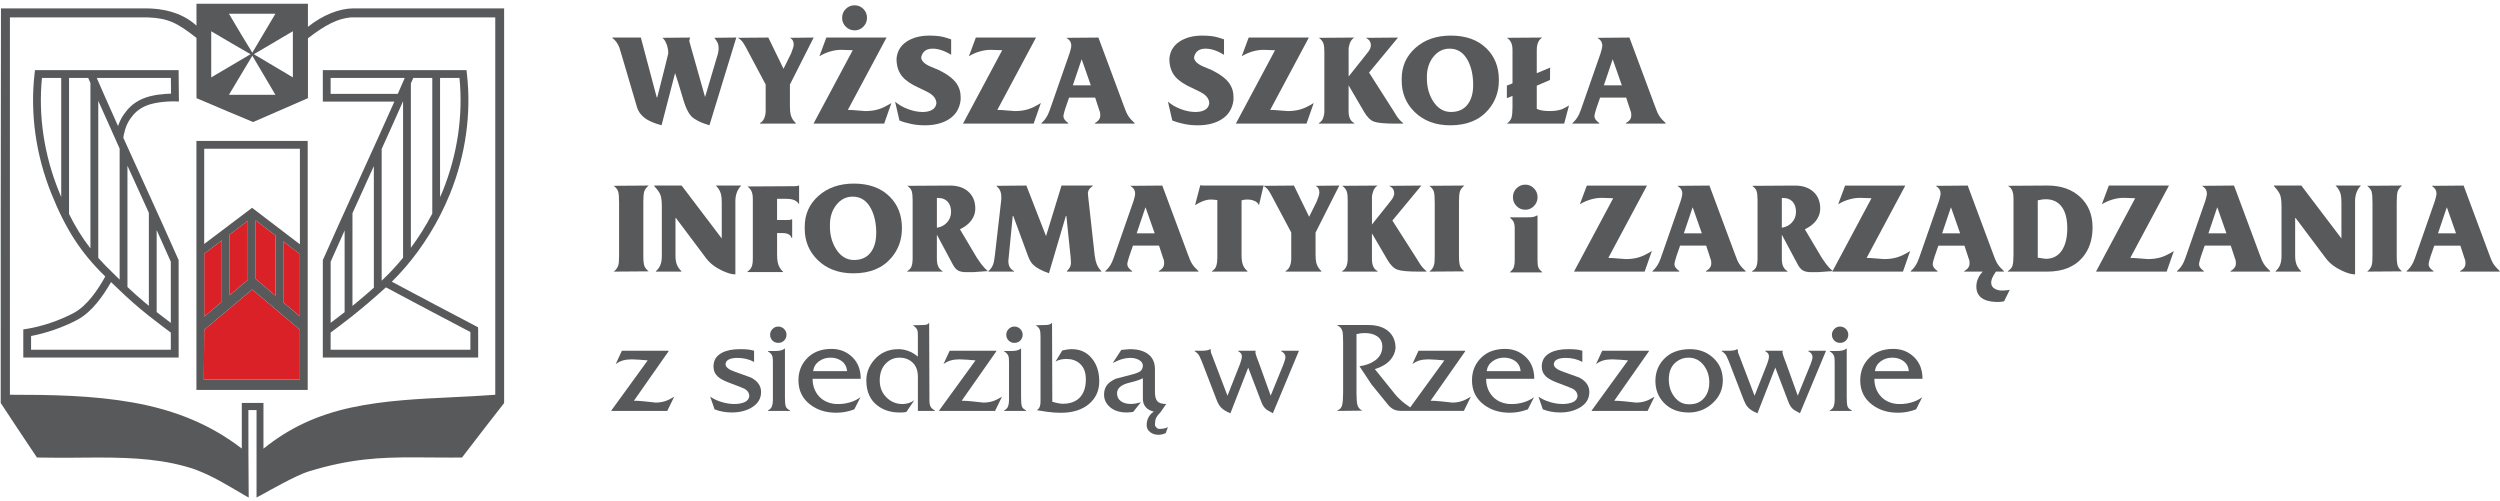 <svg width="389" height="78" xmlns="http://www.w3.org/2000/svg" xmlns:xlink="http://www.w3.org/1999/xlink" xml:space="preserve" overflow="hidden"><defs><clipPath id="clip0"><rect x="0" y="0" width="389" height="78"/></clipPath></defs><g clip-path="url(#clip0)"><path d="M38.415 33.766 35.59 35.908 35.59 45.347 38.415 42.96Z" fill="#DA2128" transform="matrix(1.004 0 0 1 0 0.582)"/><path d="M42.689 36.055 39.627 33.706 39.627 42.823C40.275 43.377 41.442 44.371 42.689 45.43L42.689 36.055Z" fill="#DA2128" transform="matrix(1.004 0 0 1 0 0.582)"/><path d="M43.898 36.98 43.898 46.457C44.874 47.287 45.806 48.078 46.478 48.65L46.478 38.961 43.898 36.98Z" fill="#DA2128" transform="matrix(1.004 0 0 1 0 0.582)"/><path d="M34.381 36.824 31.648 38.896 31.648 48.679 34.381 46.371Z" fill="#DA2128" transform="matrix(1.004 0 0 1 0 0.582)"/><path d="M39.087 44.462 38.915 44.608 31.648 50.728 31.591 58.484 46.478 58.484 46.478 50.728 39.103 44.476Z" fill="#DA2128" transform="matrix(1.004 0 0 1 0 0.582)"/><path d="M54.794 0.723C52.571 0.723 50.005 1.766 47.723 3.593L47.723 0.118 47.723 0 47.602 0 30.567 0 30.449 0 30.449 0.118 30.449 3.405C28.046 1.196 24.883 0.723 22.625 0.723L0.274 0.723 0.151 0.723 0.151 0.844 0.151 0.9C0.11 21.292 0.11 42.019 0.11 62.07L0.11 62.11 0.137 62.161C1.664 64.502 3.252 66.891 4.784 69.197L5.228 69.861 5.674 70.528 5.695 70.557 5.725 70.603 5.779 70.606 5.808 70.609C6.757 70.633 7.805 70.643 9.023 70.643 9.711 70.643 10.412 70.643 11.103 70.638L12.183 70.63 12.756 70.625C13.597 70.617 14.454 70.609 15.298 70.609 20.999 70.609 25.719 70.923 30.229 72.458 33.177 73.592 34.994 74.788 37.625 76.309L37.663 76.336 38.361 76.736 38.542 76.838 38.542 76.632 38.542 76.535C38.496 72.097 38.496 67.593 38.496 63.228L39.759 63.228 39.759 76.629 39.759 76.825 39.934 76.736 40.017 76.696C40.361 76.511 40.686 76.333 40.993 76.164 41.229 76.038 45.997 73.307 47.849 72.767 54.402 70.754 59.046 70.584 64.016 70.584 64.878 70.584 65.752 70.592 66.687 70.6L67.577 70.606C68.337 70.611 69.125 70.617 69.939 70.617 70.45 70.617 70.974 70.614 71.517 70.609L71.544 70.609 71.606 70.609 71.643 70.555 71.958 70.144C74.067 67.383 76.056 64.779 78.094 62.18L78.102 62.169 78.107 62.156 78.121 62.129 78.129 62.086 78.129 0.841 78.129 0.723 78.005 0.723 54.794 0.723ZM39.343 7.853C39.343 7.853 43.793 5.236 45.387 4.279L45.387 11.46C43.484 10.34 41.455 9.127 39.343 7.853ZM42.683 14.164 35.483 14.164C36.754 12.014 37.937 10.022 39.106 8.087 40.141 9.864 42.683 14.164 42.683 14.164ZM42.686 1.551C41.632 3.341 39.103 7.617 39.103 7.617 37.974 5.773 36.816 3.843 35.478 1.551L42.686 1.551ZM32.736 4.279C34.889 5.566 36.881 6.735 38.827 7.853 37.921 8.388 33.865 10.794 32.736 11.46L32.736 4.279ZM76.752 60.844C74.586 61.013 72.38 61.113 70.24 61.22L70.151 61.226C64.956 61.473 59.584 61.723 54.509 62.817 48.978 64.01 44.696 66.109 40.831 69.232L40.831 62.239 40.831 62.118 40.711 62.118 37.596 62.118 37.474 62.118 37.474 62.239 37.474 69.216C32.825 65.626 27.46 63.274 20.542 62.04 14.347 60.941 8.017 60.839 1.537 60.839L1.537 2.129 22.939 2.129C26.047 2.231 27.546 3.016 30.452 5.319L30.452 14.61 30.452 14.686 30.521 14.72C33.927 16.18 36.679 17.344 39.178 18.387L39.23 18.405 39.278 18.387C42.041 17.185 44.844 15.954 47.656 14.72L47.728 14.686 47.728 14.61 47.728 5.373C50.502 3.228 52.356 2.317 54.343 2.126L76.755 2.129 76.755 60.844Z" fill="#58595B" transform="matrix(1.004 0 0 1 0 0.582)"/><path d="M30.441 60.089 47.688 60.089 47.688 21.351 30.441 21.351 30.441 60.089ZM46.478 48.653C45.806 48.078 44.874 47.287 43.898 46.459L43.898 36.983 46.478 38.964 46.478 48.653ZM31.648 22.563 46.478 22.563 46.478 37.431 39.066 31.752 31.648 37.38 31.648 22.563ZM42.689 36.055 42.689 45.427C41.444 44.368 40.275 43.374 39.627 42.82L39.627 33.704 42.689 36.055ZM38.415 33.766 38.415 42.963 35.59 45.349 35.59 35.908 38.415 33.766ZM31.648 38.896 34.381 36.824 34.381 46.371 31.648 48.679 31.648 38.896ZM31.648 50.728 38.915 44.608 39.087 44.462 39.103 44.476 46.478 50.728 46.478 58.484 31.591 58.484 31.648 50.728Z" fill="#58595B" transform="matrix(1.004 0 0 1 0 0.582)"/><path d="M50.032 15.231 61.118 15.231C59.683 18.489 57.592 23.095 55.721 27.224L55.393 27.949C53.426 32.298 51.386 36.8 50.085 39.773L50.032 39.885 50.029 55.052 74.108 55.052 74.108 50.717 74.073 50.333 73.75 50.163C69.692 48.032 65.316 45.707 60.726 43.253 63.696 40.305 66.225 36.808 68.181 32.983L68.198 32.983 68.198 32.949C68.767 31.828 69.294 30.688 69.764 29.522 72.165 23.528 73.062 17.094 72.364 10.92L72.299 10.329 50.032 10.329 50.032 15.231ZM68.2 11.546 71.21 11.546C71.788 17.368 70.901 23.418 68.641 29.073 68.504 29.414 68.348 29.75 68.2 30.091L68.2 11.546ZM54.622 32.588C55.237 31.228 55.869 29.831 56.498 28.441L56.823 27.718C57.189 26.917 57.562 26.095 57.939 25.264L57.939 44.186C57.232 44.812 56.299 45.629 55.24 46.511 55.036 46.68 54.829 46.852 54.625 47.016L54.625 32.588ZM51.246 40.138C51.843 38.778 52.59 37.104 53.41 35.279L53.41 47.989C52.566 48.655 51.797 49.244 51.244 49.653L51.246 40.138ZM72.901 51.082 72.901 53.837 51.241 53.837 51.244 51.16C51.695 50.83 53.047 49.825 54.568 48.62L54.622 48.62 54.622 48.575C55.079 48.206 55.547 47.833 56.012 47.443 57.772 45.978 59.199 44.691 59.807 44.129 64.416 46.599 68.818 48.935 72.901 51.082ZM62.467 39.525C61.476 40.735 60.422 41.888 59.301 42.952 59.299 42.955 59.242 43.006 59.151 43.089L59.151 22.593C60.395 19.835 61.581 17.193 62.467 15.169L62.467 39.525ZM63.677 12.39 64.048 11.546 66.993 11.546 66.993 32.656C66.023 34.518 64.916 36.3 63.677 37.974L63.677 12.39ZM51.241 11.546 62.728 11.546 61.648 14.024 51.241 14.024 51.241 11.546Z" fill="#58595B" transform="matrix(1.004 0 0 1 0 0.582)"/><path d="M22.598 15.892C24.332 15.129 27.076 15.194 27.1 15.196L27.729 15.212 27.681 10.329 5.421 10.329 5.354 10.92C4.655 17.094 5.553 23.525 7.953 29.522 10.181 35.085 12.527 38.732 16.215 42.337L16.215 42.342C16.218 42.345 16.258 42.385 16.317 42.439 15.21 44.428 13.551 46.986 11.39 48.137 9.178 49.311 6.464 50.225 4.123 50.593L3.61 50.671 3.61 55.052 27.689 55.052 27.683 39.885 27.632 39.773C26.331 36.8 24.297 32.298 22.324 27.949L21.996 27.224C21.055 25.143 20.056 22.948 19.115 20.859 19.171 20.402 19.408 18.986 20.187 17.905 20.741 17.137 21.305 16.459 22.598 15.892ZM9.488 30.078C9.35 29.747 9.211 29.412 9.076 29.07 6.813 23.418 5.929 17.368 6.504 11.546L9.488 11.546 9.488 30.078ZM14.014 12.336 14.014 38.069C12.769 36.456 11.694 34.722 10.702 32.723L10.702 11.546 13.67 11.546 14.014 12.336 14.014 12.336ZM15.229 39.541 15.229 15.107C16.113 17.126 17.295 19.768 18.542 22.536L18.542 42.928C18.268 42.662 17.486 41.882 17.486 41.882 16.669 41.106 15.925 40.332 15.229 39.541ZM24.281 35.22C25.114 37.069 25.869 38.759 26.471 40.138L26.471 49.663C25.912 49.236 25.133 48.647 24.281 47.975L24.281 35.22ZM19.755 25.211C20.136 26.055 20.521 26.901 20.894 27.721L21.222 28.444C21.837 29.815 22.464 31.191 23.069 32.532L23.069 47.005C22.886 46.855 22.7 46.701 22.515 46.548 21.639 45.82 20.647 44.919 19.752 44.078L19.752 25.211ZM21.741 47.475C22.184 47.846 22.633 48.206 23.069 48.559L23.069 48.618 23.144 48.618C24.641 49.806 25.985 50.803 26.474 51.168L26.474 53.834 4.816 53.834 4.816 51.695C7.163 51.265 9.789 50.343 11.952 49.198 14.282 47.962 16.021 45.392 17.207 43.312 18.33 44.409 20.203 46.196 21.741 47.475ZM18.295 19.037C17.516 17.301 16.801 15.699 16.231 14.384L14.995 11.546 26.482 11.546 26.506 13.989C25.517 14.011 23.568 14.145 22.112 14.78 20.542 15.47 19.816 16.352 19.206 17.199 18.782 17.787 18.491 18.44 18.295 19.037Z" fill="#58595B" transform="matrix(1.004 0 0 1 0 0.582)"/><path d="M95.986 6.803C96.026 6.913 96.168 7.386 96.413 8.224L98.708 16.048C98.939 16.863 99.474 17.526 100.316 18.04 100.856 18.365 101.595 18.655 102.53 18.913L104.624 10.786C104.909 11.611 105.328 12.973 105.884 14.879 106.344 16.446 106.892 17.432 107.529 17.838 107.855 18.056 108.188 18.241 108.526 18.397 108.865 18.553 109.338 18.725 109.948 18.913L114.114 5.257 110.701 5.3C110.929 5.574 111.099 5.827 111.209 6.066 111.319 6.305 111.373 6.579 111.373 6.897 111.373 7.074 111.365 7.206 111.351 7.294 111.338 7.383 111.308 7.544 111.265 7.776L109.271 14.522C107.637 8.767 106.82 5.862 106.82 5.808L106.941 5.26 102.654 5.3C102.898 5.478 103.111 5.797 103.294 6.257 103.476 6.717 103.568 7.208 103.568 7.724 103.554 7.805 103.398 8.453 103.1 9.66 102.936 10.34 102.667 11.409 102.288 12.877 102.138 13.447 101.998 14.011 101.861 14.567L101.78 14.567 99.748 6.891 99.321 5.263 94.911 5.263 94.911 5.343C95.37 5.666 95.728 6.155 95.986 6.803Z" fill="#58595B" transform="matrix(1.004 0 0 1 0 0.582)"/><path d="M115.59 6.768 118.664 12.568 118.664 16.656C118.664 17.048 118.597 17.422 118.46 17.776 118.326 18.128 118.1 18.392 117.788 18.569L117.788 18.65 123.336 18.65 123.336 18.569C122.943 18.217 122.677 17.785 122.543 17.271 122.462 16.959 122.422 16.532 122.422 15.989L122.422 12.576 126.101 5.26 122.422 5.303C122.64 5.424 122.79 5.572 122.879 5.741 122.967 5.91 123.01 6.115 123.01 6.346 123.01 6.499 122.973 6.69 122.898 6.921 122.822 7.152 122.723 7.426 122.602 7.741L121.43 10.119 119.073 5.26 114.356 5.3C114.628 5.467 114.837 5.636 114.993 5.819 115.149 6.002 115.348 6.319 115.59 6.768Z" fill="#58595B" transform="matrix(1.004 0 0 1 0 0.582)"/><path d="M130.367 7.171 132.157 7.23 126.08 18.65 137.032 18.65 138.15 15.441C137.376 15.93 136.696 16.261 136.108 16.435 135.519 16.61 134.852 16.701 134.105 16.701 133.957 16.701 133.57 16.669 132.947 16.61 132.323 16.551 131.81 16.519 131.401 16.519L137.395 5.263 128.066 5.263 126.991 8.168C127.518 7.851 128.071 7.603 128.647 7.434 129.227 7.257 129.8 7.171 130.367 7.171Z" fill="#58595B" transform="matrix(1.004 0 0 1 0 0.582)"/><path d="M132.46 4.142C132.99 4.142 133.439 3.951 133.812 3.564 134.186 3.174 134.371 2.72 134.371 2.19 134.371 1.65 134.181 1.188 133.802 0.806 133.423 0.43 132.976 0.242 132.46 0.242 131.917 0.242 131.458 0.43 131.079 0.809 130.7 1.191 130.512 1.65 130.512 2.193 130.512 2.736 130.7 3.196 131.079 3.575 131.458 3.954 131.92 4.142 132.46 4.142Z" fill="#58595B" transform="matrix(1.004 0 0 1 0 0.582)"/><path d="M144.464 16.508C144.077 16.731 143.587 16.844 142.996 16.844 142.279 16.844 141.529 16.696 140.738 16.403 139.948 16.11 139.276 15.72 138.723 15.236L139.395 18.169C139.921 18.384 140.529 18.561 141.214 18.704 141.897 18.846 142.598 18.916 143.316 18.916 144.751 18.916 145.95 18.631 146.912 18.064 148.079 17.373 148.734 16.333 148.882 14.941L148.882 14.495C148.882 13.697 148.665 12.992 148.234 12.385 147.721 11.656 146.81 10.966 145.501 10.315 145.055 10.141 144.614 9.955 144.184 9.767 143.238 9.348 142.768 8.867 142.768 8.326 142.967 7.434 143.561 6.988 144.547 6.988 144.966 6.988 145.418 7.066 145.896 7.222 146.377 7.378 146.88 7.617 147.409 7.945L147.409 5.545C146.705 5.287 146.111 5.125 145.622 5.058 145.136 4.988 144.614 4.956 144.06 4.956 142.612 4.956 141.421 5.273 140.486 5.908 139.551 6.542 139.037 7.429 138.943 8.566 138.943 9.686 139.239 10.608 139.835 11.323 140.362 11.958 141.228 12.546 142.429 13.086 143.386 13.533 143.988 13.844 144.23 14.022 144.824 14.438 145.122 14.935 145.122 15.503 145.066 15.951 144.848 16.287 144.464 16.508Z" fill="#58595B" transform="matrix(1.004 0 0 1 0 0.582)"/><path d="M160.197 18.65 161.315 15.441C160.541 15.93 159.861 16.261 159.273 16.435 158.684 16.61 158.018 16.701 157.271 16.701 157.123 16.701 156.736 16.669 156.112 16.61 155.489 16.551 154.975 16.519 154.567 16.519L160.56 5.263 151.237 5.263 150.162 8.168C150.688 7.851 151.242 7.603 151.817 7.434 152.392 7.262 152.965 7.173 153.535 7.173L155.322 7.23 149.245 18.65 160.197 18.65Z" fill="#58595B" transform="matrix(1.004 0 0 1 0 0.582)"/><path d="M165.562 18.569C165.304 18.381 165.113 18.198 164.995 18.032 164.874 17.862 164.812 17.669 164.812 17.451 164.826 17.301 164.863 17.121 164.925 16.903 164.987 16.688 165.043 16.492 165.097 16.314L165.686 14.605 169.728 14.605 170.357 16.537C170.438 16.739 170.486 16.89 170.499 16.983 170.513 17.078 170.518 17.223 170.518 17.411 170.518 17.87 170.241 18.255 169.685 18.569L169.685 18.65 175.842 18.65 175.842 18.569C175.41 18.177 175.079 17.803 174.856 17.451 174.633 17.096 174.407 16.583 174.176 15.903L170.233 5.26 165.274 5.303C165.559 5.494 165.756 5.682 165.863 5.865 165.973 6.05 166.027 6.257 166.027 6.488 166.027 6.679 165.987 6.915 165.906 7.198 165.825 7.477 165.777 7.644 165.764 7.7L163.019 15.605C162.761 16.376 162.565 16.903 162.431 17.191 162.159 17.758 161.815 18.22 161.396 18.572L161.396 18.653 165.562 18.653 165.562 18.569ZM167.637 8.633 169.056 12.699 166.266 12.697 167.637 8.633Z" fill="#58595B" transform="matrix(1.004 0 0 1 0 0.582)"/><path d="M186.749 16.508C186.362 16.731 185.873 16.844 185.282 16.844 184.564 16.844 183.814 16.696 183.024 16.403 182.234 16.11 181.562 15.72 181.008 15.236L181.68 18.169C182.207 18.384 182.814 18.561 183.5 18.704 184.182 18.846 184.884 18.916 185.602 18.916 187.037 18.916 188.235 18.631 189.198 18.064 190.364 17.373 191.02 16.333 191.168 14.941L191.168 14.495C191.168 13.697 190.95 12.992 190.52 12.385 190.007 11.656 189.096 10.966 187.787 10.315 187.34 10.141 186.9 9.955 186.47 9.767 185.524 9.348 185.053 8.867 185.053 8.326 185.252 7.434 185.846 6.988 186.835 6.988 187.254 6.988 187.706 7.066 188.184 7.222 188.665 7.378 189.168 7.617 189.698 7.945L189.698 5.545C188.993 5.287 188.399 5.125 187.91 5.058 187.421 4.991 186.902 4.956 186.346 4.956 184.897 4.956 183.707 5.273 182.771 5.908 181.836 6.542 181.323 7.429 181.229 8.566 181.229 9.686 181.524 10.608 182.121 11.323 182.648 11.958 183.513 12.546 184.715 13.086 185.671 13.533 186.273 13.844 186.515 14.022 187.109 14.438 187.408 14.935 187.408 15.503 187.354 15.951 187.133 16.287 186.749 16.508Z" fill="#58595B" transform="matrix(1.004 0 0 1 0 0.582)"/><path d="M202.486 18.65 203.604 15.441C202.83 15.93 202.15 16.261 201.561 16.435 200.972 16.61 200.306 16.701 199.559 16.701 199.411 16.701 199.024 16.669 198.4 16.61 197.777 16.551 197.263 16.519 196.855 16.519L202.848 5.263 193.519 5.263 192.444 8.168C192.971 7.851 193.525 7.603 194.1 7.434 194.675 7.262 195.248 7.173 195.817 7.173L197.607 7.233 191.531 18.653 202.486 18.653Z" fill="#58595B" transform="matrix(1.004 0 0 1 0 0.582)"/><path d="M209.882 18.569C209.57 18.405 209.347 18.172 209.21 17.857 209.073 17.543 209.006 17.172 209.006 16.739L209.006 12.699 211.385 16.785C211.858 17.613 212.374 18.128 212.927 18.338 213.484 18.548 214.575 18.653 216.198 18.653L217.459 18.653 217.459 18.572C217.107 18.3 216.781 17.951 216.483 17.513 216.308 17.231 216.131 16.946 215.956 16.661L212.175 10.708 216.666 5.263 211.667 5.306C211.965 5.456 212.172 5.625 212.288 5.816 212.401 6.004 212.46 6.217 212.46 6.448 212.46 6.735 212.347 7.05 212.116 7.391 211.941 7.625 211.764 7.851 211.589 8.068L209.011 11.321 209.009 7.139C209.009 6.813 209.076 6.469 209.213 6.109 209.347 5.746 209.57 5.467 209.885 5.263L204.397 5.303C204.762 5.55 205.007 5.867 205.128 6.26 205.208 6.531 205.249 6.967 205.249 7.56L205.249 8.05 205.249 16.739C205.249 17.094 205.189 17.438 205.066 17.779 204.945 18.118 204.722 18.384 204.394 18.572L204.394 18.653 209.882 18.653 209.882 18.569Z" fill="#58595B" transform="matrix(1.004 0 0 1 0 0.582)"/><path d="M224.775 18.916C227.328 18.916 229.287 18.11 230.653 16.503 231.747 15.215 232.295 13.694 232.295 11.936L232.295 11.853C232.295 9.837 231.65 8.203 230.365 6.942 229.01 5.617 227.175 4.956 224.858 4.956 222.622 4.956 220.794 5.59 219.37 6.864 217.948 8.136 217.236 9.729 217.236 11.651 217.236 11.678 217.236 11.724 217.236 11.794 217.236 11.864 217.236 11.923 217.236 11.976 217.236 13.912 217.905 15.532 219.243 16.846 220.649 18.225 222.493 18.916 224.775 18.916ZM221.138 11.388C221.138 10.143 221.474 9.098 222.146 8.254 222.818 7.41 223.657 6.988 224.673 6.988 225.947 6.988 226.909 7.652 227.559 8.974 228.062 9.99 228.312 11.213 228.312 12.646 228.312 13.903 228.032 14.903 227.473 15.645 226.874 16.443 226.008 16.841 224.879 16.841 223.735 16.841 222.807 16.279 222.1 15.159 221.461 14.143 221.141 12.973 221.141 11.649L221.141 11.388Z" fill="#58595B" transform="matrix(1.004 0 0 1 0 0.582)"/><path d="M234.265 17.674C234.171 18.043 233.926 18.368 233.534 18.65L242.414 18.65 243.167 15.825C242.653 16.137 242.285 16.33 242.07 16.414 241.557 16.605 240.92 16.699 240.162 16.699 239.823 16.699 239.471 16.674 239.103 16.629 238.737 16.58 238.425 16.489 238.167 16.355L238.167 12.748 240.218 11.861 240.24 9.934 238.167 10.807 238.167 7.278C238.167 6.886 238.202 6.563 238.27 6.321 238.391 5.859 238.635 5.504 239.001 5.26L233.534 5.3C233.792 5.451 234.002 5.679 234.163 5.986 234.327 6.289 234.407 6.687 234.407 7.176L234.407 12.39 233.534 12.737 233.534 14.688 234.407 14.344 234.407 16.11C234.407 16.787 234.359 17.309 234.265 17.674Z" fill="#58595B" transform="matrix(1.004 0 0 1 0 0.582)"/><path d="M247.859 18.569C247.601 18.381 247.41 18.198 247.292 18.032 247.171 17.862 247.109 17.669 247.109 17.451 247.123 17.301 247.16 17.121 247.222 16.903 247.284 16.688 247.341 16.492 247.394 16.314L247.983 14.605 252.025 14.605 252.654 16.537C252.735 16.739 252.783 16.89 252.797 16.983 252.81 17.078 252.815 17.223 252.815 17.411 252.815 17.87 252.539 18.255 251.982 18.569L251.982 18.65 258.14 18.65 258.14 18.569C257.707 18.177 257.376 17.803 257.153 17.451 256.93 17.096 256.704 16.583 256.473 15.903L252.53 5.26 247.572 5.303C247.857 5.494 248.053 5.682 248.16 5.865 248.27 6.05 248.324 6.257 248.324 6.488 248.324 6.679 248.284 6.915 248.203 7.198 248.123 7.477 248.074 7.644 248.061 7.7L245.317 15.605C245.059 16.376 244.863 16.903 244.728 17.191 244.457 17.758 244.113 18.22 243.693 18.572L243.693 18.653 247.859 18.653 247.859 18.569ZM249.934 8.633 251.356 12.699 248.566 12.697 249.934 8.633Z" fill="#58595B" transform="matrix(1.004 0 0 1 0 0.582)"/><path d="M99.837 29.237C99.926 28.917 100.16 28.602 100.539 28.288L95.112 28.328C95.491 28.627 95.725 28.938 95.814 29.256 95.902 29.575 95.945 30.156 95.945 30.994L95.945 39.136C95.945 39.867 95.91 40.364 95.843 40.622 95.733 41.041 95.491 41.393 95.112 41.681L100.539 41.641C100.2 41.38 99.977 41.1 99.867 40.797 99.757 40.49 99.703 39.963 99.703 39.219L99.703 30.833C99.705 30.086 99.748 29.554 99.837 29.237Z" fill="#58595B" transform="matrix(1.004 0 0 1 0 0.582)"/><path d="M104.764 33.349 109.438 39.606C110.034 40.393 110.867 41.036 111.937 41.538 112.749 41.917 113.399 42.108 113.888 42.108L113.969 42.108 113.969 30.669C113.969 30.223 114.044 29.793 114.192 29.379 114.34 28.965 114.571 28.602 114.883 28.291L110.94 28.291 110.98 28.331C111.373 28.726 111.631 29.18 111.754 29.699 111.822 29.981 111.857 30.406 111.857 30.962L111.857 36.523 105.64 28.291 101.393 28.291 101.393 28.371C101.88 28.901 102.2 29.352 102.347 29.726 102.495 30.099 102.571 30.718 102.571 31.586L102.571 39.219C102.571 39.816 102.493 40.299 102.337 40.673 102.181 41.047 101.952 41.356 101.657 41.6L101.657 41.681 105.6 41.681 105.6 41.6C105.301 41.329 105.075 41.006 104.92 40.635 104.764 40.264 104.686 39.794 104.686 39.224L104.686 33.352 104.764 33.352Z" fill="#58595B" transform="matrix(1.004 0 0 1 0 0.582)"/><path d="M123.846 28.288 123.766 28.288C123.615 28.344 123.481 28.374 123.36 28.382 123.239 28.387 123.11 28.39 122.973 28.39L115.84 28.43C116.111 28.635 116.318 28.879 116.458 29.162 116.598 29.444 116.673 29.847 116.673 30.36L116.673 39.727C116.673 40.146 116.638 40.471 116.571 40.7 116.45 41.135 116.205 41.458 115.84 41.675L115.84 41.756 121.347 41.756 121.347 41.675C120.941 41.323 120.669 40.848 120.535 40.254 120.468 39.958 120.433 39.528 120.433 38.972L120.433 35.679 121.145 35.679C121.648 35.679 122.008 35.746 122.231 35.883 122.454 36.018 122.602 36.201 122.669 36.432L122.771 36.432 122.771 33.545 122.666 33.545C122.572 33.602 122.47 33.628 122.363 33.636 122.255 33.645 122.126 33.647 121.976 33.647L120.43 33.647 120.43 30.355 121.874 30.355C122.253 30.355 122.564 30.39 122.809 30.457 123.282 30.583 123.629 30.833 123.844 31.207L123.844 28.288Z" fill="#58595B" transform="matrix(1.004 0 0 1 0 0.582)"/><path d="M132.339 27.984C130.103 27.984 128.276 28.619 126.851 29.892 125.429 31.164 124.717 32.758 124.717 34.679 124.717 34.706 124.717 34.752 124.717 34.822 124.717 34.892 124.717 34.951 124.717 35.005 124.717 36.94 125.386 38.56 126.725 39.875 128.131 41.256 129.974 41.947 132.259 41.947 134.812 41.947 136.771 41.141 138.137 39.533 139.231 38.246 139.779 36.725 139.779 34.967L139.779 34.886C139.779 32.87 139.134 31.236 137.849 29.976 136.492 28.645 134.656 27.984 132.339 27.984ZM134.955 38.676C134.355 39.474 133.49 39.872 132.361 39.872 131.216 39.872 130.289 39.31 129.582 38.19 128.942 37.173 128.622 36.004 128.622 34.679L128.622 34.416C128.622 33.172 128.958 32.126 129.63 31.282 130.302 30.438 131.143 30.014 132.159 30.014 133.433 30.014 134.396 30.677 135.046 32 135.549 33.016 135.799 34.239 135.799 35.671 135.793 36.932 135.514 37.931 134.955 38.676Z" fill="#58595B" transform="matrix(1.004 0 0 1 0 0.582)"/><path d="M147.619 40.482C147.877 40.985 148.157 41.323 148.46 41.498 148.767 41.673 149.175 41.764 149.691 41.764L150.809 41.764 153.105 41.6C152.752 41.315 152.4 40.939 152.048 40.474 151.914 40.299 151.696 39.982 151.398 39.533L148.775 35.099C149.71 34.636 150.374 34.05 150.766 33.346 151.024 32.884 151.153 32.395 151.153 31.879 151.153 30.736 150.774 29.839 150.016 29.188 149.312 28.589 148.385 28.291 147.232 28.291L140.607 28.331C140.972 28.578 141.203 28.855 141.298 29.167 141.392 29.479 141.44 29.927 141.44 30.511L141.44 39.386 141.44 39.732C141.44 40.151 141.384 40.522 141.276 40.84 141.166 41.159 140.943 41.415 140.604 41.603L140.604 41.684 146.071 41.684 146.071 41.603C145.786 41.439 145.568 41.21 145.42 40.912 145.273 40.614 145.197 40.205 145.197 39.692L145.197 35.934 147.619 40.482ZM145.2 30.218 145.364 30.218C146.041 30.218 146.563 30.436 146.928 30.871 147.24 31.253 147.396 31.755 147.396 32.384 147.396 33.008 147.194 33.556 146.786 34.016 146.377 34.475 145.85 34.755 145.2 34.854L145.2 30.218Z" fill="#58595B" transform="matrix(1.004 0 0 1 0 0.582)"/><path d="M169.647 39.095 168.631 29.876C168.631 29.712 168.618 29.591 168.591 29.508 168.618 29.264 168.68 29.065 168.774 28.906 168.868 28.75 169.059 28.573 169.344 28.369L169.344 28.288 164.514 28.288 162.116 36.155 159.066 28.288 154.408 28.331C154.706 28.605 154.911 28.866 155.018 29.121 155.128 29.374 155.182 29.656 155.182 29.971L155.182 30.444 154.188 39.138C154.121 39.775 154.032 40.243 153.922 40.538 153.774 40.958 153.529 41.313 153.191 41.597L153.191 41.678 157.152 41.678 157.152 41.597C156.867 41.447 156.647 41.248 156.499 40.998 156.349 40.745 156.276 40.418 156.276 40.012L156.953 33.021 157.034 33.021 159.27 39.109C159.499 39.773 159.775 40.27 160.103 40.595 160.576 41.071 161.396 41.52 162.563 41.939L165.186 33.024 165.266 33.024 165.938 39.568 165.979 40.34C165.979 40.541 165.936 40.743 165.847 40.939 165.758 41.135 165.592 41.356 165.347 41.6L165.347 41.681 170.693 41.681 170.693 41.6C170.381 41.302 170.147 40.952 169.991 40.552 169.827 40.149 169.715 39.665 169.647 39.095Z" fill="#58595B" transform="matrix(1.004 0 0 1 0 0.582)"/><path d="M175.762 28.893C175.872 29.078 175.926 29.285 175.926 29.516 175.926 29.707 175.885 29.944 175.805 30.226 175.724 30.505 175.676 30.672 175.662 30.728L172.918 38.633C172.66 39.404 172.464 39.931 172.33 40.219 172.058 40.786 171.714 41.248 171.295 41.6L171.295 41.681 175.461 41.681 175.461 41.6C175.203 41.412 175.012 41.229 174.894 41.063 174.773 40.893 174.711 40.7 174.711 40.482 174.724 40.332 174.762 40.151 174.824 39.934 174.886 39.719 174.942 39.523 174.996 39.345L175.584 37.636 179.627 37.636 180.256 39.568C180.336 39.77 180.385 39.92 180.398 40.014 180.412 40.108 180.417 40.254 180.417 40.442 180.417 40.901 180.14 41.286 179.584 41.6L179.584 41.681 185.741 41.681 185.741 41.6C185.309 41.208 184.978 40.834 184.755 40.482 184.532 40.127 184.306 39.614 184.075 38.934L180.132 28.291 175.173 28.334C175.458 28.522 175.654 28.71 175.762 28.893ZM177.53 31.661 178.952 35.727 176.162 35.725 177.53 31.661Z" fill="#58595B" transform="matrix(1.004 0 0 1 0 0.582)"/><path d="M203.886 39.02 203.886 35.604 207.565 28.288 203.886 28.331C204.104 28.452 204.254 28.6 204.343 28.769 204.431 28.938 204.475 29.143 204.475 29.374 204.475 29.527 204.437 29.718 204.362 29.949 204.286 30.18 204.187 30.454 204.066 30.769L202.891 33.15 200.534 28.291 195.831 28.331 195.839 28.291 186.408 28.291 186.021 28.232 185.209 31.338C185.685 31.056 186.083 30.849 186.408 30.723 186.841 30.554 187.268 30.465 187.687 30.465 187.727 30.465 187.856 30.473 188.074 30.486 188.292 30.5 188.485 30.521 188.663 30.546L188.663 39.087 188.663 39.539C188.663 40.031 188.606 40.447 188.499 40.794 188.389 41.143 188.166 41.409 187.827 41.603L187.827 41.684 193.334 41.684 193.334 41.603C193.009 41.331 192.775 41.011 192.633 40.646 192.49 40.281 192.418 39.764 192.418 39.101L192.418 30.586C192.702 30.505 192.993 30.462 193.291 30.462 193.683 30.462 194.049 30.529 194.388 30.667 194.726 30.801 194.971 31.027 195.119 31.336L195.82 28.336C196.084 28.5 196.293 28.667 196.446 28.847 196.602 29.03 196.801 29.347 197.043 29.796L200.118 35.596 200.118 39.684C200.118 40.076 200.051 40.45 199.913 40.805 199.779 41.157 199.553 41.42 199.242 41.597L199.242 41.678 204.789 41.678 204.789 41.597C204.397 41.245 204.13 40.813 203.996 40.299 203.926 39.987 203.886 39.56 203.886 39.02Z" fill="#58595B" transform="matrix(1.004 0 0 1 0 0.582)"/><path d="M215.002 39.813C215.475 40.641 215.991 41.157 216.545 41.366 217.101 41.576 218.192 41.681 219.816 41.681L221.076 41.681 221.076 41.6C220.724 41.329 220.399 40.979 220.101 40.541 219.926 40.259 219.749 39.974 219.574 39.689L215.792 33.736 220.284 28.291 215.284 28.334C215.583 28.484 215.79 28.654 215.905 28.844 216.018 29.032 216.077 29.245 216.077 29.476 216.077 29.764 215.964 30.078 215.733 30.419 215.559 30.653 215.381 30.879 215.206 31.097L212.629 34.349 212.626 30.167C212.626 29.841 212.693 29.497 212.831 29.137 212.965 28.774 213.188 28.495 213.502 28.291L208.014 28.331C208.38 28.578 208.624 28.895 208.745 29.288 208.826 29.559 208.866 29.995 208.866 30.589L208.866 31.078 208.866 39.767C208.866 40.122 208.807 40.466 208.683 40.807 208.562 41.146 208.339 41.412 208.012 41.6L208.012 41.681 213.5 41.681 213.5 41.6C213.188 41.436 212.965 41.202 212.828 40.888 212.691 40.574 212.624 40.203 212.624 39.77L212.624 35.727 215.002 39.813Z" fill="#58595B" transform="matrix(1.004 0 0 1 0 0.582)"/><path d="M226.248 29.237C226.336 28.917 226.57 28.602 226.949 28.288L221.523 28.328C221.902 28.627 222.135 28.938 222.224 29.256 222.313 29.575 222.356 30.156 222.356 30.994L222.356 39.136C222.356 39.867 222.321 40.364 222.254 40.622 222.143 41.041 221.902 41.393 221.523 41.681L226.949 41.641C226.61 41.38 226.387 41.1 226.277 40.797 226.167 40.49 226.113 39.963 226.113 39.219L226.113 30.833C226.116 30.086 226.159 29.554 226.248 29.237Z" fill="#58595B" transform="matrix(1.004 0 0 1 0 0.582)"/><path d="M254.89 41.681 256.008 38.472C255.234 38.961 254.554 39.291 253.966 39.466 253.377 39.641 252.711 39.732 251.963 39.732 251.816 39.732 251.429 39.7 250.805 39.641 250.181 39.582 249.668 39.549 249.26 39.549L255.253 28.293 245.924 28.293 244.849 31.199C245.376 30.882 245.93 30.634 246.505 30.465 247.08 30.293 247.652 30.204 248.222 30.204L250.012 30.264 243.935 41.684 254.89 41.684Z" fill="#58595B" transform="matrix(1.004 0 0 1 0 0.582)"/><path d="M260.723 29.516C260.723 29.707 260.682 29.944 260.602 30.226 260.521 30.505 260.473 30.672 260.459 30.728L257.715 38.633C257.457 39.404 257.261 39.931 257.126 40.219 256.855 40.786 256.511 41.248 256.092 41.6L256.092 41.681 260.258 41.681 260.258 41.6C260 41.412 259.809 41.229 259.691 41.063 259.57 40.893 259.508 40.7 259.508 40.482 259.521 40.332 259.559 40.151 259.621 39.934 259.682 39.719 259.739 39.523 259.793 39.345L260.381 37.636 264.424 37.636 265.052 39.568C265.133 39.77 265.181 39.92 265.195 40.014 265.208 40.108 265.214 40.254 265.214 40.442 265.214 40.901 264.937 41.286 264.381 41.6L264.381 41.681 270.538 41.681 270.538 41.6C270.105 41.208 269.775 40.834 269.552 40.482 269.329 40.127 269.103 39.614 268.872 38.934L264.929 28.291 259.97 28.334C260.255 28.524 260.451 28.713 260.559 28.895 260.669 29.078 260.723 29.285 260.723 29.516ZM262.33 31.661 263.752 35.727 260.962 35.725 262.33 31.661Z" fill="#58595B" transform="matrix(1.004 0 0 1 0 0.582)"/><path d="M277.021 41.6C276.736 41.436 276.518 41.208 276.37 40.909 276.223 40.611 276.147 40.203 276.147 39.689L276.147 35.932 278.566 40.482C278.824 40.985 279.104 41.323 279.407 41.498 279.714 41.673 280.122 41.764 280.638 41.764L281.757 41.764 284.011 41.603 283.968 41.681 294.921 41.681 296.039 38.472C295.265 38.961 294.585 39.291 293.996 39.466 293.408 39.641 292.741 39.732 291.994 39.732 291.846 39.732 291.459 39.7 290.836 39.641 290.212 39.582 289.699 39.549 289.29 39.549L295.284 28.293 285.955 28.293 284.88 31.199C285.406 30.882 285.96 30.634 286.535 30.465 287.11 30.293 287.683 30.204 288.253 30.204L290.043 30.264 284.025 41.576C283.681 41.294 283.34 40.931 282.993 40.477 282.858 40.302 282.641 39.985 282.342 39.536L279.719 35.101C280.655 34.639 281.318 34.053 281.711 33.349 281.969 32.887 282.098 32.398 282.098 31.881 282.098 30.739 281.719 29.841 280.961 29.191 280.257 28.592 279.329 28.293 278.176 28.293L271.551 28.334C271.917 28.581 272.148 28.858 272.242 29.17 272.336 29.481 272.384 29.93 272.384 30.513L272.384 39.388 272.384 39.735C272.384 40.154 272.328 40.525 272.221 40.842 272.11 41.162 271.887 41.417 271.549 41.605L271.549 41.686 277.015 41.686 277.015 41.6ZM276.147 30.218 276.311 30.218C276.989 30.218 277.51 30.436 277.875 30.871 278.187 31.253 278.343 31.755 278.343 32.384 278.343 33.008 278.142 33.556 277.733 34.016 277.324 34.475 276.798 34.755 276.147 34.854L276.147 30.218Z" fill="#58595B" transform="matrix(1.004 0 0 1 0 0.582)"/><path d="M317.315 28.288 311.179 28.328C311.544 28.506 311.794 28.826 311.931 29.285 312.012 29.557 312.052 29.898 312.052 30.304L312.052 30.468 312.052 39.015C312.052 39.802 312.004 40.369 311.91 40.716 311.816 41.063 311.571 41.356 311.179 41.6L311.179 41.681 317.274 41.681C319.672 41.681 321.494 40.95 322.741 39.485 323.784 38.262 324.305 36.703 324.305 34.803 324.305 32.849 323.668 31.274 322.397 30.081 321.12 28.887 319.427 28.288 317.315 28.288ZM319.519 38.426C318.943 39.267 318.118 39.689 317.051 39.689 316.847 39.662 316.621 39.633 316.371 39.598 316.121 39.563 315.933 39.536 315.812 39.506L315.812 30.586C316.232 30.505 316.495 30.457 316.605 30.444 316.715 30.43 316.863 30.422 317.054 30.422 318.03 30.422 318.801 30.747 319.371 31.398 320.048 32.172 320.387 33.36 320.387 34.962 320.381 36.432 320.094 37.585 319.519 38.426Z" fill="#58595B" transform="matrix(1.004 0 0 1 0 0.582)"/><path d="M332.858 39.73C332.71 39.73 332.323 39.697 331.699 39.638 331.076 39.579 330.562 39.547 330.154 39.547L336.147 28.291 326.824 28.291 325.749 31.196C326.275 30.879 326.829 30.632 327.404 30.462 327.979 30.29 328.552 30.202 329.122 30.202L330.912 30.261 324.835 41.681 335.787 41.681 336.905 38.472C336.131 38.961 335.451 39.291 334.863 39.466 334.274 39.641 333.605 39.73 332.858 39.73Z" fill="#58595B" transform="matrix(1.004 0 0 1 0 0.582)"/><path d="M350.172 38.931 346.229 28.288 341.27 28.331C341.555 28.522 341.751 28.71 341.859 28.893 341.969 29.078 342.023 29.285 342.023 29.516 342.023 29.707 341.982 29.944 341.902 30.226 341.821 30.505 341.773 30.672 341.759 30.728L339.015 38.633C338.757 39.404 338.561 39.931 338.427 40.219 338.155 40.786 337.811 41.248 337.392 41.6L337.392 41.681 341.558 41.681 341.558 41.6C341.3 41.412 341.109 41.229 340.991 41.063 340.87 40.893 340.808 40.7 340.808 40.482 340.821 40.332 340.859 40.151 340.921 39.934 340.983 39.719 341.039 39.523 341.093 39.345L341.681 37.636 345.724 37.636 346.353 39.568C346.433 39.77 346.482 39.92 346.495 40.014 346.508 40.108 346.514 40.254 346.514 40.442 346.514 40.901 346.237 41.286 345.681 41.6L345.681 41.681 351.838 41.681 351.838 41.6C351.405 41.208 351.075 40.834 350.852 40.482 350.629 40.127 350.403 39.611 350.172 38.931ZM342.262 35.725 343.63 31.661 345.052 35.727 342.262 35.725Z" fill="#58595B" transform="matrix(1.004 0 0 1 0 0.582)"/><path d="M361.998 28.328C362.39 28.723 362.648 29.178 362.772 29.696 362.839 29.979 362.874 30.403 362.874 30.96L362.874 36.52 356.657 28.288 352.411 28.288 352.411 28.369C352.897 28.898 353.217 29.35 353.365 29.723 353.513 30.097 353.588 30.715 353.588 31.583L353.588 39.216C353.588 39.813 353.51 40.297 353.354 40.67 353.198 41.044 352.97 41.353 352.674 41.597L352.674 41.678 356.617 41.678 356.617 41.597C356.319 41.326 356.093 41.004 355.937 40.633 355.781 40.262 355.703 39.791 355.703 39.221L355.703 33.349 355.784 33.349 360.458 39.606C361.054 40.393 361.887 41.036 362.957 41.538 363.769 41.917 364.419 42.108 364.908 42.108L364.989 42.108 364.989 30.669C364.989 30.223 365.064 29.793 365.212 29.379 365.36 28.965 365.591 28.602 365.903 28.291L361.96 28.291 361.998 28.328Z" fill="#58595B" transform="matrix(1.004 0 0 1 0 0.582)"/><path d="M371.579 29.237C371.668 28.917 371.902 28.602 372.281 28.288L366.854 28.328C367.233 28.627 367.467 28.938 367.556 29.256 367.644 29.575 367.688 30.156 367.688 30.994L367.688 39.136C367.688 39.867 367.653 40.364 367.585 40.622 367.475 41.041 367.233 41.393 366.854 41.681L372.281 41.641C371.942 41.38 371.719 41.1 371.609 40.797 371.499 40.49 371.445 39.963 371.445 39.219L371.445 30.833C371.448 30.086 371.491 29.554 371.579 29.237Z" fill="#58595B" transform="matrix(1.004 0 0 1 0 0.582)"/><path d="M386.434 40.482C386.211 40.127 385.985 39.614 385.754 38.934L381.811 28.291 376.853 28.334C377.137 28.524 377.334 28.713 377.441 28.895 377.551 29.081 377.605 29.288 377.605 29.519 377.605 29.71 377.565 29.946 377.484 30.229 377.404 30.508 377.355 30.675 377.342 30.731L374.598 38.636C374.34 39.407 374.143 39.934 374.009 40.221 373.737 40.788 373.393 41.251 372.974 41.603L372.974 41.684 377.14 41.684 377.14 41.603C376.882 41.415 376.691 41.232 376.573 41.065 376.452 40.896 376.39 40.703 376.39 40.485 376.404 40.334 376.441 40.154 376.503 39.937 376.565 39.721 376.621 39.525 376.675 39.348L377.264 37.639 381.306 37.639 381.935 39.571C382.016 39.773 382.064 39.923 382.077 40.017 382.091 40.111 382.096 40.256 382.096 40.444 382.096 40.904 381.819 41.288 381.263 41.603L381.263 41.684 387.421 41.684 387.421 41.603C386.985 41.205 386.657 40.831 386.434 40.482ZM377.844 35.725 379.212 31.661 380.634 35.727 377.844 35.725Z" fill="#58595B" transform="matrix(1.004 0 0 1 0 0.582)"/><path d="M101.616 62.059C101.59 62.059 100.953 61.992 99.705 61.855 99.203 61.801 98.716 61.774 98.243 61.774L103.613 54.076 103.611 53.993 96.378 53.993 95.424 56.065C95.803 55.791 96.187 55.603 96.572 55.495 96.956 55.388 97.407 55.332 97.924 55.332 98.152 55.332 98.555 55.353 99.133 55.391 99.708 55.434 100.125 55.466 100.383 55.493L94.755 63.276 94.755 63.357 103.412 63.357 104.49 61.142C103.947 61.481 103.46 61.72 103.027 61.855 102.584 61.989 102.116 62.059 101.616 62.059Z" fill="#58595B" transform="matrix(1.004 0 0 1 0 0.582)"/><path d="M116.366 58.156C116.326 58.13 115.466 57.818 113.786 57.221 112.945 56.923 112.499 56.565 112.445 56.146 112.445 55.791 112.609 55.531 112.934 55.364 113.259 55.194 113.708 55.108 114.278 55.108 115.256 55.108 116.119 55.318 116.866 55.737L116.866 53.99C116.538 53.896 116.219 53.829 115.899 53.797 115.579 53.765 115.17 53.746 114.668 53.746 113.542 53.746 112.625 53.929 111.921 54.294 111.026 54.756 110.577 55.471 110.577 56.45 110.577 57.084 110.808 57.616 111.271 58.035 111.598 58.331 112.12 58.624 112.84 58.906 114.499 59.53 115.388 59.89 115.512 59.984 115.92 60.266 116.125 60.626 116.125 61.059 116.084 61.465 115.853 61.771 115.431 61.976 115.009 62.177 114.466 62.279 113.8 62.279 113.173 62.279 112.52 62.177 111.843 61.976 111.163 61.771 110.572 61.492 110.069 61.14L110.741 63.11C111.553 63.435 112.456 63.599 113.442 63.599 114.579 63.599 115.576 63.354 116.428 62.868 117.444 62.285 117.952 61.468 117.952 60.409 117.952 59.909 117.807 59.463 117.514 59.078 117.221 58.694 116.842 58.388 116.366 58.156Z" fill="#58595B" transform="matrix(1.004 0 0 1 0 0.582)"/><path d="M121.763 62.607C121.688 62.333 121.65 61.895 121.65 61.285L121.65 53.665 121.57 53.665C121.341 53.91 120.852 54.031 120.108 54.031 119.917 54.031 119.737 54.031 119.568 54.031 119.398 54.031 119.218 54.031 119.03 54.031L119.03 54.111C119.369 54.286 119.592 54.536 119.702 54.859 119.756 55.023 119.783 55.313 119.783 55.729L119.783 61.699C119.783 62.051 119.734 62.36 119.64 62.629 119.546 62.9 119.342 63.115 119.03 63.276L119.03 63.357 122.403 63.357 122.443 63.276C122.064 63.102 121.836 62.879 121.763 62.607Z" fill="#58595B" transform="matrix(1.004 0 0 1 0 0.582)"/><path d="M120.613 52.77C120.979 52.77 121.285 52.649 121.527 52.405 121.769 52.16 121.892 51.856 121.892 51.491 121.892 51.152 121.769 50.857 121.516 50.607 121.266 50.354 120.962 50.23 120.613 50.23 120.261 50.23 119.963 50.359 119.718 50.617 119.476 50.875 119.353 51.166 119.353 51.491 119.353 51.856 119.473 52.16 119.718 52.405 119.963 52.649 120.261 52.77 120.613 52.77Z" fill="#58595B" transform="matrix(1.004 0 0 1 0 0.582)"/><path d="M132.084 54.974C131.211 54.13 130.136 53.706 128.864 53.706 127.225 53.706 125.932 54.224 124.983 55.27 124.155 56.178 123.744 57.288 123.744 58.6 123.744 60.186 124.354 61.446 125.575 62.379 126.671 63.22 128.012 63.639 129.598 63.639 130.071 63.639 130.544 63.596 131.009 63.508 131.474 63.419 131.939 63.287 132.401 63.112L133.355 61.223C132.882 61.575 132.348 61.839 131.751 62.016 131.154 62.191 130.579 62.282 130.023 62.282L129.515 62.282C128.294 62.172 127.359 61.685 126.711 60.822 126.195 60.124 125.937 59.304 125.937 58.358L133.396 58.358C133.396 56.95 132.958 55.823 132.084 54.974ZM126.018 57.162C126.112 56.511 126.418 55.998 126.932 55.627 127.445 55.256 128.042 55.068 128.722 55.068 129.386 55.068 129.961 55.248 130.45 55.606 130.936 55.966 131.216 56.485 131.283 57.162L126.018 57.162Z" fill="#58595B" transform="matrix(1.004 0 0 1 0 0.582)"/><path d="M144.206 62.658C144.095 62.422 144.042 62.139 144.042 61.817 144.042 61.68 144.042 61.505 144.042 61.288L144.001 49.623C143.91 49.773 143.784 49.873 143.622 49.919 143.461 49.964 143.281 49.989 143.085 49.989L141.461 50.029C141.84 50.273 142.077 50.526 142.171 50.781 142.227 50.916 142.252 51.179 142.252 51.574L142.252 54.904C141.779 54.512 141.287 54.222 140.779 54.031 140.271 53.843 139.76 53.748 139.244 53.748 137.685 53.748 136.433 54.305 135.484 55.415 134.672 56.364 134.264 57.425 134.264 58.605 134.264 60.382 134.866 61.707 136.073 62.588 136.995 63.266 138.113 63.604 139.427 63.604 139.685 63.604 139.86 63.602 139.956 63.594 140.05 63.586 140.22 63.561 140.464 63.524L141.703 61.693C141.16 62.086 140.553 62.285 139.876 62.285 138.927 62.285 138.115 61.959 137.438 61.309 136.707 60.605 136.341 59.702 136.341 58.605 136.341 57.495 136.659 56.616 137.296 55.966 137.879 55.369 138.578 55.071 139.389 55.071 140.201 55.071 140.865 55.31 141.381 55.783 141.961 56.313 142.254 57.065 142.254 58.041L142.254 63.362 144.878 63.362 144.878 63.282C144.539 63.102 144.313 62.892 144.206 62.658Z" fill="#58595B" transform="matrix(1.004 0 0 1 0 0.582)"/><path d="M152.417 62.059C152.39 62.059 151.753 61.992 150.506 61.855 150.003 61.801 149.517 61.774 149.043 61.774L154.413 54.076 154.411 53.993 147.178 53.993 146.224 56.065C146.603 55.791 146.987 55.603 147.372 55.495 147.756 55.388 148.208 55.332 148.724 55.332 148.952 55.332 149.355 55.353 149.933 55.391 150.508 55.434 150.925 55.466 151.183 55.493L145.555 63.276 145.555 63.357 154.212 63.357 155.29 61.142C154.747 61.481 154.26 61.72 153.828 61.855 153.384 61.989 152.916 62.059 152.417 62.059Z" fill="#58595B" transform="matrix(1.004 0 0 1 0 0.582)"/><path d="M158.359 62.607C158.284 62.333 158.246 61.895 158.246 61.285L158.246 53.665 158.165 53.665C157.937 53.91 157.448 54.031 156.703 54.031 156.513 54.031 156.333 54.031 156.163 54.031 155.994 54.031 155.814 54.031 155.626 54.031L155.626 54.111C155.964 54.286 156.187 54.536 156.298 54.859 156.351 55.023 156.378 55.313 156.378 55.729L156.378 61.699C156.378 62.051 156.33 62.36 156.236 62.629 156.142 62.9 155.937 63.115 155.626 63.276L155.626 63.357 158.999 63.357 159.039 63.276C158.66 63.102 158.434 62.879 158.359 62.607Z" fill="#58595B" transform="matrix(1.004 0 0 1 0 0.582)"/><path d="M157.211 52.77C157.577 52.77 157.883 52.649 158.125 52.405 158.367 52.16 158.491 51.856 158.491 51.491 158.491 51.152 158.367 50.857 158.114 50.607 157.864 50.354 157.561 50.23 157.211 50.23 156.859 50.23 156.561 50.359 156.316 50.617 156.074 50.875 155.951 51.166 155.951 51.491 155.951 51.856 156.072 52.16 156.316 52.405 156.561 52.649 156.859 52.77 157.211 52.77Z" fill="#58595B" transform="matrix(1.004 0 0 1 0 0.582)"/><path d="M166.113 53.746C165.895 53.746 165.653 53.767 165.382 53.805 165.111 53.848 164.861 53.894 164.629 53.947L163.573 55.694C163.764 55.56 164.011 55.455 164.315 55.38 164.621 55.307 164.941 55.27 165.28 55.27 166.092 55.27 166.769 55.498 167.312 55.961 167.962 56.517 168.287 57.342 168.287 58.439 168.287 59.753 167.93 60.742 167.212 61.406 166.602 61.959 165.782 62.239 164.753 62.239 164.549 62.239 164.334 62.218 164.103 62.18 163.871 62.137 163.533 62.059 163.087 61.935L163.046 49.62C162.885 49.865 162.552 49.989 162.052 49.989L160.506 50.029C160.818 50.22 161.02 50.432 161.117 50.668 161.213 50.905 161.259 51.249 161.259 51.695L161.259 61.817 161.259 61.981C161.259 62.223 161.219 62.465 161.138 62.701 161.057 62.941 160.902 63.118 160.67 63.242 161.227 63.322 161.789 63.411 162.356 63.505 163.06 63.599 163.745 63.647 164.409 63.647 166.223 63.647 167.669 63.199 168.747 62.298 169.822 61.395 170.362 60.215 170.362 58.753 170.362 57.288 169.973 56.09 169.193 55.154 168.411 54.214 167.384 53.746 166.113 53.746Z" fill="#58595B" transform="matrix(1.004 0 0 1 0 0.582)"/><path d="M179.218 65.937C179.068 65.784 178.995 65.658 178.995 65.545 178.995 65.123 179.044 64.784 179.138 64.532 179.232 64.279 179.463 63.967 179.828 63.599L180.742 62.279C180.076 62.279 179.619 62.134 179.369 61.849 179.119 61.564 178.995 61.089 178.995 60.422L178.995 56.869C178.995 55.78 178.603 54.971 177.823 54.439 177.151 53.977 176.256 53.746 175.136 53.746 174.974 53.746 174.732 53.767 174.407 53.805 174.085 53.848 173.875 53.864 173.781 53.864L172.448 55.899C172.905 55.667 173.311 55.493 173.663 55.369 174.203 55.194 174.708 55.106 175.179 55.106 175.636 55.106 176.049 55.192 176.412 55.369 176.883 55.6 177.119 55.917 177.119 56.323 177.119 56.498 177.079 56.67 176.998 56.831 176.918 56.995 176.837 57.103 176.756 57.157 176.485 57.358 176.055 57.535 175.461 57.683 173.813 58.103 172.961 58.326 172.908 58.353 172.327 58.627 171.894 58.93 171.612 59.269 171.273 59.675 171.107 60.191 171.107 60.812 171.107 61.599 171.424 62.258 172.061 62.793 172.698 63.328 173.544 63.596 174.601 63.596 174.818 63.596 174.98 63.588 175.09 63.575 175.197 63.561 175.372 63.54 175.617 63.516L176.815 62.011C176.531 62.091 176.256 62.158 175.993 62.204 175.727 62.252 175.488 62.274 175.27 62.274 174.62 62.274 174.098 62.126 173.706 61.836 173.313 61.545 173.117 61.134 173.117 60.608 173.117 59.807 173.789 59.253 175.13 58.941 176.041 58.724 176.705 58.5 177.122 58.269L177.122 61.441C177.122 62.51 177.692 63.188 178.829 63.473 178.503 63.661 178.235 63.938 178.025 64.303 177.815 64.669 177.71 65.085 177.71 65.556 177.71 66.015 177.89 66.383 178.248 66.657 178.608 66.934 179.038 67.071 179.538 67.071 179.944 67.071 180.323 66.977 180.675 66.792L181 65.873C180.675 66.061 180.24 66.155 179.699 66.155 179.53 66.16 179.366 66.088 179.218 65.937Z" fill="#58595B" transform="matrix(1.004 0 0 1 0 0.582)"/><path d="M198.564 54.071C198.997 54.289 199.215 54.593 199.215 54.988 199.215 55.135 199.177 55.318 199.104 55.536 199.032 55.751 198.959 55.955 198.895 56.146L196.93 60.981 195.154 56.022C195.016 55.684 194.89 55.348 194.775 55.017 194.659 54.684 194.586 54.437 194.56 54.275L194.6 53.993 191.899 53.993 191.899 54.074C192.278 54.262 192.466 54.528 192.466 54.867 192.466 55.041 192.434 55.24 192.366 55.458 192.299 55.676 192.24 55.864 192.186 56.028L190.235 60.997 187.813 54.625C187.746 54.488 187.701 54.372 187.682 54.278 187.66 54.184 187.636 54.007 187.612 53.751L187.531 53.751C187.367 53.856 187.187 53.92 186.983 53.942 186.779 53.964 186.596 53.985 186.435 53.996 186.217 53.996 186.007 53.996 185.806 53.996 185.604 53.996 185.386 53.996 185.155 53.996L185.155 54.076C185.462 54.251 185.704 54.498 185.878 54.81 185.892 54.837 186.018 55.122 186.26 55.665L188.579 61.707C188.77 62.18 188.972 62.529 189.179 62.758 189.496 63.123 189.999 63.446 190.687 63.725L193.45 56.614 195.441 61.855C195.645 62.451 195.936 62.892 196.315 63.174 196.626 63.349 196.944 63.534 197.269 63.723L201.314 53.99 198.57 53.99 198.57 54.071Z" fill="#58595B" transform="matrix(1.004 0 0 1 0 0.582)"/><path d="M225.081 62.059C225.054 62.059 224.417 61.992 223.17 61.855 222.668 61.801 222.181 61.774 221.708 61.774L227.078 54.076 227.075 53.993 219.843 53.993 218.889 56.065C219.268 55.791 219.652 55.603 220.036 55.495 220.421 55.388 220.872 55.332 221.388 55.332 221.617 55.332 222.02 55.353 222.598 55.391 223.173 55.434 223.589 55.466 223.847 55.493L218.555 62.809C218.072 62.462 217.564 62.118 217.16 61.75 216.714 61.347 216.389 61.008 216.185 60.734L213.075 56.855C214.091 56.544 214.876 56.081 215.432 55.471 215.921 54.931 216.204 54.305 216.284 53.603 216.284 52.544 215.951 51.7 215.29 51.063 214.545 50.346 213.459 49.989 212.038 49.989L207.283 49.989 207.283 50.069C207.684 50.233 207.944 50.542 208.06 51.004 208.124 51.276 208.157 51.838 208.157 52.69L208.157 60.492C208.157 61.347 208.108 61.986 208.014 62.414 207.92 62.841 207.676 63.129 207.283 63.276L207.283 63.357 211.124 63.317C210.731 63.099 210.484 62.814 210.382 62.462 210.28 62.11 210.229 61.468 210.229 60.532L210.229 51.408C210.554 51.34 210.788 51.295 210.93 51.273 211.073 51.254 211.272 51.244 211.53 51.244 212.288 51.244 212.906 51.4 213.379 51.711 213.949 52.077 214.231 52.628 214.231 53.356 214.231 54.251 213.844 54.98 213.072 55.533 212.462 55.969 211.669 56.261 210.694 56.407L212.559 59.234 214.932 62.164C215.231 62.567 215.548 62.868 215.878 63.061 216.212 63.258 216.65 63.354 217.193 63.354L218.214 63.354 219.273 63.354 226.871 63.354 227.949 61.14C227.406 61.478 226.919 61.718 226.487 61.852 226.049 61.989 225.581 62.059 225.081 62.059Z" fill="#58595B" transform="matrix(1.004 0 0 1 0 0.582)"/><path d="M236.469 54.974C235.595 54.13 234.52 53.706 233.249 53.706 231.609 53.706 230.317 54.224 229.368 55.27 228.54 56.178 228.129 57.288 228.129 58.6 228.129 60.186 228.739 61.446 229.959 62.379 231.056 63.22 232.397 63.639 233.983 63.639 234.456 63.639 234.929 63.596 235.394 63.508 235.859 63.419 236.324 63.287 236.786 63.112L237.74 61.223C237.267 61.575 236.732 61.839 236.136 62.016 235.539 62.191 234.964 62.282 234.407 62.282L233.899 62.282C232.679 62.172 231.744 61.685 231.096 60.822 230.58 60.124 230.322 59.304 230.322 58.358L237.78 58.358C237.78 56.95 237.345 55.823 236.469 54.974ZM230.405 57.162C230.499 56.511 230.806 55.998 231.319 55.627 231.833 55.256 232.429 55.068 233.109 55.068 233.773 55.068 234.348 55.248 234.837 55.606 235.324 55.966 235.603 56.485 235.671 57.162L230.405 57.162Z" fill="#58595B" transform="matrix(1.004 0 0 1 0 0.582)"/><path d="M244.731 58.156C244.69 58.13 243.83 57.818 242.151 57.221 241.309 56.923 240.863 56.565 240.809 56.146 240.809 55.791 240.973 55.531 241.299 55.364 241.624 55.194 242.073 55.108 242.642 55.108 243.621 55.108 244.484 55.318 245.231 55.737L245.231 53.99C244.903 53.896 244.583 53.829 244.263 53.797 243.943 53.765 243.535 53.746 243.032 53.746 241.906 53.746 240.99 53.929 240.285 54.294 239.39 54.756 238.942 55.471 238.942 56.45 238.942 57.084 239.173 57.616 239.635 58.035 239.963 58.331 240.484 58.624 241.205 58.906 242.863 59.53 243.752 59.89 243.876 59.984 244.285 60.266 244.489 60.626 244.489 61.059 244.449 61.465 244.217 61.771 243.795 61.976 243.374 62.177 242.831 62.279 242.164 62.279 241.538 62.279 240.885 62.177 240.207 61.976 239.527 61.771 238.936 61.492 238.434 61.14L239.105 63.11C239.917 63.435 240.82 63.599 241.807 63.599 242.943 63.599 243.941 63.354 244.793 62.868 245.809 62.285 246.317 61.468 246.317 60.409 246.317 59.909 246.171 59.463 245.878 59.078 245.585 58.694 245.204 58.388 244.731 58.156Z" fill="#58595B" transform="matrix(1.004 0 0 1 0 0.582)"/><path d="M253.549 62.059C253.522 62.059 252.885 61.992 251.638 61.855 251.136 61.801 250.649 61.774 250.176 61.774L255.546 54.076 255.543 53.993 248.311 53.993 247.357 56.065C247.736 55.791 248.12 55.603 248.504 55.495 248.889 55.388 249.34 55.332 249.856 55.332 250.085 55.332 250.488 55.353 251.066 55.391 251.641 55.434 252.057 55.466 252.315 55.493L246.687 63.276 246.687 63.357 255.344 63.357 256.422 61.142C255.879 61.481 255.393 61.72 254.96 61.855 254.519 61.989 254.049 62.059 253.549 62.059Z" fill="#58595B" transform="matrix(1.004 0 0 1 0 0.582)"/><path d="M261.921 53.746C260.174 53.746 258.812 54.273 257.836 55.332 256.981 56.254 256.554 57.377 256.554 58.705 256.554 60.046 256.995 61.177 257.876 62.099 258.836 63.102 260.118 63.604 261.717 63.604 263.139 63.604 264.375 63.118 265.426 62.15 266.477 61.183 267.001 60 267.001 58.605 267.001 57.143 266.48 55.952 265.437 55.031 264.475 54.173 263.303 53.746 261.921 53.746ZM264.179 61.258C263.623 61.968 262.857 62.322 261.884 62.322L261.72 62.322C260.838 62.322 260.104 61.943 259.516 61.185 258.927 60.428 258.632 59.511 258.632 58.441 258.632 57.251 259.011 56.35 259.768 55.74 260.325 55.291 260.959 55.068 261.677 55.068 262.652 55.068 263.445 55.469 264.055 56.275 264.622 57.022 264.907 57.906 264.907 58.93 264.907 59.858 264.665 60.634 264.179 61.258Z" fill="#58595B" transform="matrix(1.004 0 0 1 0 0.582)"/><path d="M280.251 54.071C280.684 54.289 280.902 54.593 280.902 54.988 280.902 55.135 280.864 55.318 280.792 55.536 280.719 55.751 280.646 55.955 280.582 56.146L278.617 60.981 276.841 56.022C276.704 55.684 276.577 55.348 276.462 55.017 276.346 54.684 276.274 54.437 276.247 54.275L276.287 53.993 273.586 53.993 273.586 54.074C273.965 54.262 274.153 54.528 274.153 54.867 274.153 55.041 274.121 55.24 274.054 55.458 273.986 55.676 273.927 55.864 273.874 56.028L271.922 60.997 269.501 54.625C269.433 54.488 269.388 54.372 269.369 54.278 269.347 54.184 269.323 54.007 269.299 53.751L269.218 53.751C269.054 53.856 268.874 53.92 268.67 53.942 268.466 53.964 268.283 53.985 268.122 53.996 267.904 53.996 267.694 53.996 267.493 53.996 267.291 53.996 267.074 53.996 266.842 53.996L266.842 54.076C267.149 54.251 267.391 54.498 267.565 54.81 267.579 54.837 267.705 55.122 267.947 55.665L270.267 61.707C270.457 62.18 270.659 62.529 270.866 62.758 271.183 63.123 271.686 63.446 272.374 63.725L275.137 56.614 277.128 61.855C277.333 62.451 277.623 62.892 278.002 63.174 278.314 63.349 278.631 63.534 278.956 63.723L283.001 53.99 280.257 53.99 280.257 54.071Z" fill="#58595B" transform="matrix(1.004 0 0 1 0 0.582)"/><path d="M284.275 50.617C284.033 50.875 283.909 51.166 283.909 51.491 283.909 51.856 284.03 52.16 284.275 52.405 284.519 52.649 284.818 52.77 285.17 52.77 285.535 52.77 285.842 52.649 286.084 52.405 286.326 52.16 286.449 51.856 286.449 51.491 286.449 51.152 286.326 50.857 286.073 50.607 285.823 50.354 285.519 50.23 285.17 50.23 284.815 50.23 284.517 50.359 284.275 50.617Z" fill="#58595B" transform="matrix(1.004 0 0 1 0 0.582)"/><path d="M286.318 62.607C286.242 62.333 286.205 61.895 286.205 61.285L286.205 53.665 286.124 53.665C285.896 53.91 285.406 54.031 284.662 54.031 284.471 54.031 284.291 54.031 284.122 54.031 283.952 54.031 283.772 54.031 283.584 54.031L283.584 54.111C283.923 54.286 284.146 54.536 284.256 54.859 284.31 55.023 284.337 55.313 284.337 55.729L284.337 61.699C284.337 62.051 284.288 62.36 284.194 62.629 284.1 62.9 283.896 63.115 283.584 63.276L283.584 63.357 286.957 63.357 286.997 63.276C286.619 63.102 286.39 62.879 286.318 62.607Z" fill="#58595B" transform="matrix(1.004 0 0 1 0 0.582)"/><path d="M296.638 54.974C295.765 54.13 294.69 53.706 293.418 53.706 291.779 53.706 290.486 54.224 289.537 55.27 288.71 56.178 288.298 57.288 288.298 58.6 288.298 60.186 288.908 61.446 290.129 62.379 291.225 63.22 292.566 63.639 294.152 63.639 294.625 63.639 295.098 63.596 295.563 63.508 296.028 63.419 296.493 63.287 296.955 63.112L297.91 61.223C297.437 61.575 296.902 61.839 296.305 62.016 295.708 62.191 295.133 62.282 294.577 62.282L294.069 62.282C292.849 62.172 291.913 61.685 291.266 60.822 290.75 60.124 290.492 59.304 290.492 58.358L297.95 58.358C297.95 56.95 297.512 55.823 296.638 54.974ZM290.572 57.162C290.666 56.511 290.973 55.998 291.486 55.627 291.999 55.256 292.596 55.068 293.276 55.068 293.94 55.068 294.515 55.248 295.004 55.606 295.491 55.966 295.77 56.485 295.837 57.162L290.572 57.162Z" fill="#58595B" transform="matrix(1.004 0 0 1 0 0.582)"/><path d="M308.736 42.715C308.843 42.436 309.069 42.065 309.322 41.681L310.566 41.681 310.566 41.6C310.133 41.208 309.803 40.834 309.58 40.482 309.356 40.127 309.131 39.614 308.9 38.934L304.957 28.291 299.998 28.334C300.283 28.524 300.479 28.713 300.586 28.895 300.697 29.081 300.75 29.288 300.75 29.519 300.75 29.71 300.71 29.946 300.629 30.229 300.549 30.508 300.5 30.675 300.487 30.731L297.743 38.636C297.485 39.407 297.289 39.934 297.154 40.221 296.883 40.788 296.539 41.251 296.12 41.603L296.12 41.684 300.285 41.684 300.285 41.603C300.027 41.415 299.837 41.232 299.718 41.065 299.597 40.896 299.536 40.703 299.536 40.485 299.549 40.334 299.587 40.154 299.648 39.937 299.71 39.721 299.767 39.525 299.82 39.348L300.409 37.639 304.451 37.639 305.08 39.571C305.161 39.773 305.209 39.923 305.223 40.017 305.236 40.111 305.242 40.256 305.242 40.444 305.242 40.904 304.965 41.288 304.408 41.603L304.408 41.684 307.273 41.684C306.795 42.21 306.292 42.982 306.292 43.995 306.292 46.105 308.284 46.403 309.609 46.403 310.216 46.403 310.598 46.298 310.598 46.298L311.474 44.498C311.474 44.498 311.093 44.624 310.23 44.624 309.378 44.621 308.187 44.164 308.736 42.715ZM300.992 35.725 302.36 31.661 303.782 35.727 300.992 35.725Z" fill="#58595B" transform="matrix(1.004 0 0 1 0 0.582)"/><path d="M237.737 31.476C238.106 31.086 238.291 30.632 238.291 30.102 238.291 29.559 238.103 29.097 237.729 28.718 237.353 28.339 236.912 28.148 236.402 28.148 235.864 28.148 235.407 28.339 235.034 28.718 234.657 29.097 234.472 29.559 234.472 30.102 234.472 30.64 234.66 31.102 235.034 31.484 235.407 31.865 235.864 32.053 236.402 32.053 236.92 32.053 237.367 31.86 237.737 31.476Z" fill="#58595B" transform="matrix(1.004 0 0 1 0 0.582)"/><path d="M234.63 40.923C234.547 41.202 234.351 41.468 234.039 41.727L234.039 41.807 238.998 41.807 238.998 41.727C238.7 41.495 238.506 41.261 238.417 41.022 238.329 40.788 238.286 40.436 238.286 39.974L238.286 32.943 238.202 32.943C237.982 33.067 237.783 33.145 237.598 33.177 237.412 33.215 237.143 33.231 236.786 33.231L236.52 33.231 234.036 33.231 234.036 33.311C234.367 33.593 234.569 33.854 234.641 34.096 234.714 34.33 234.751 34.628 234.751 34.978L234.751 39.896C234.754 40.302 234.711 40.646 234.63 40.923Z" fill="#58595B" transform="matrix(1.004 0 0 1 0 0.582)"/></g></svg>